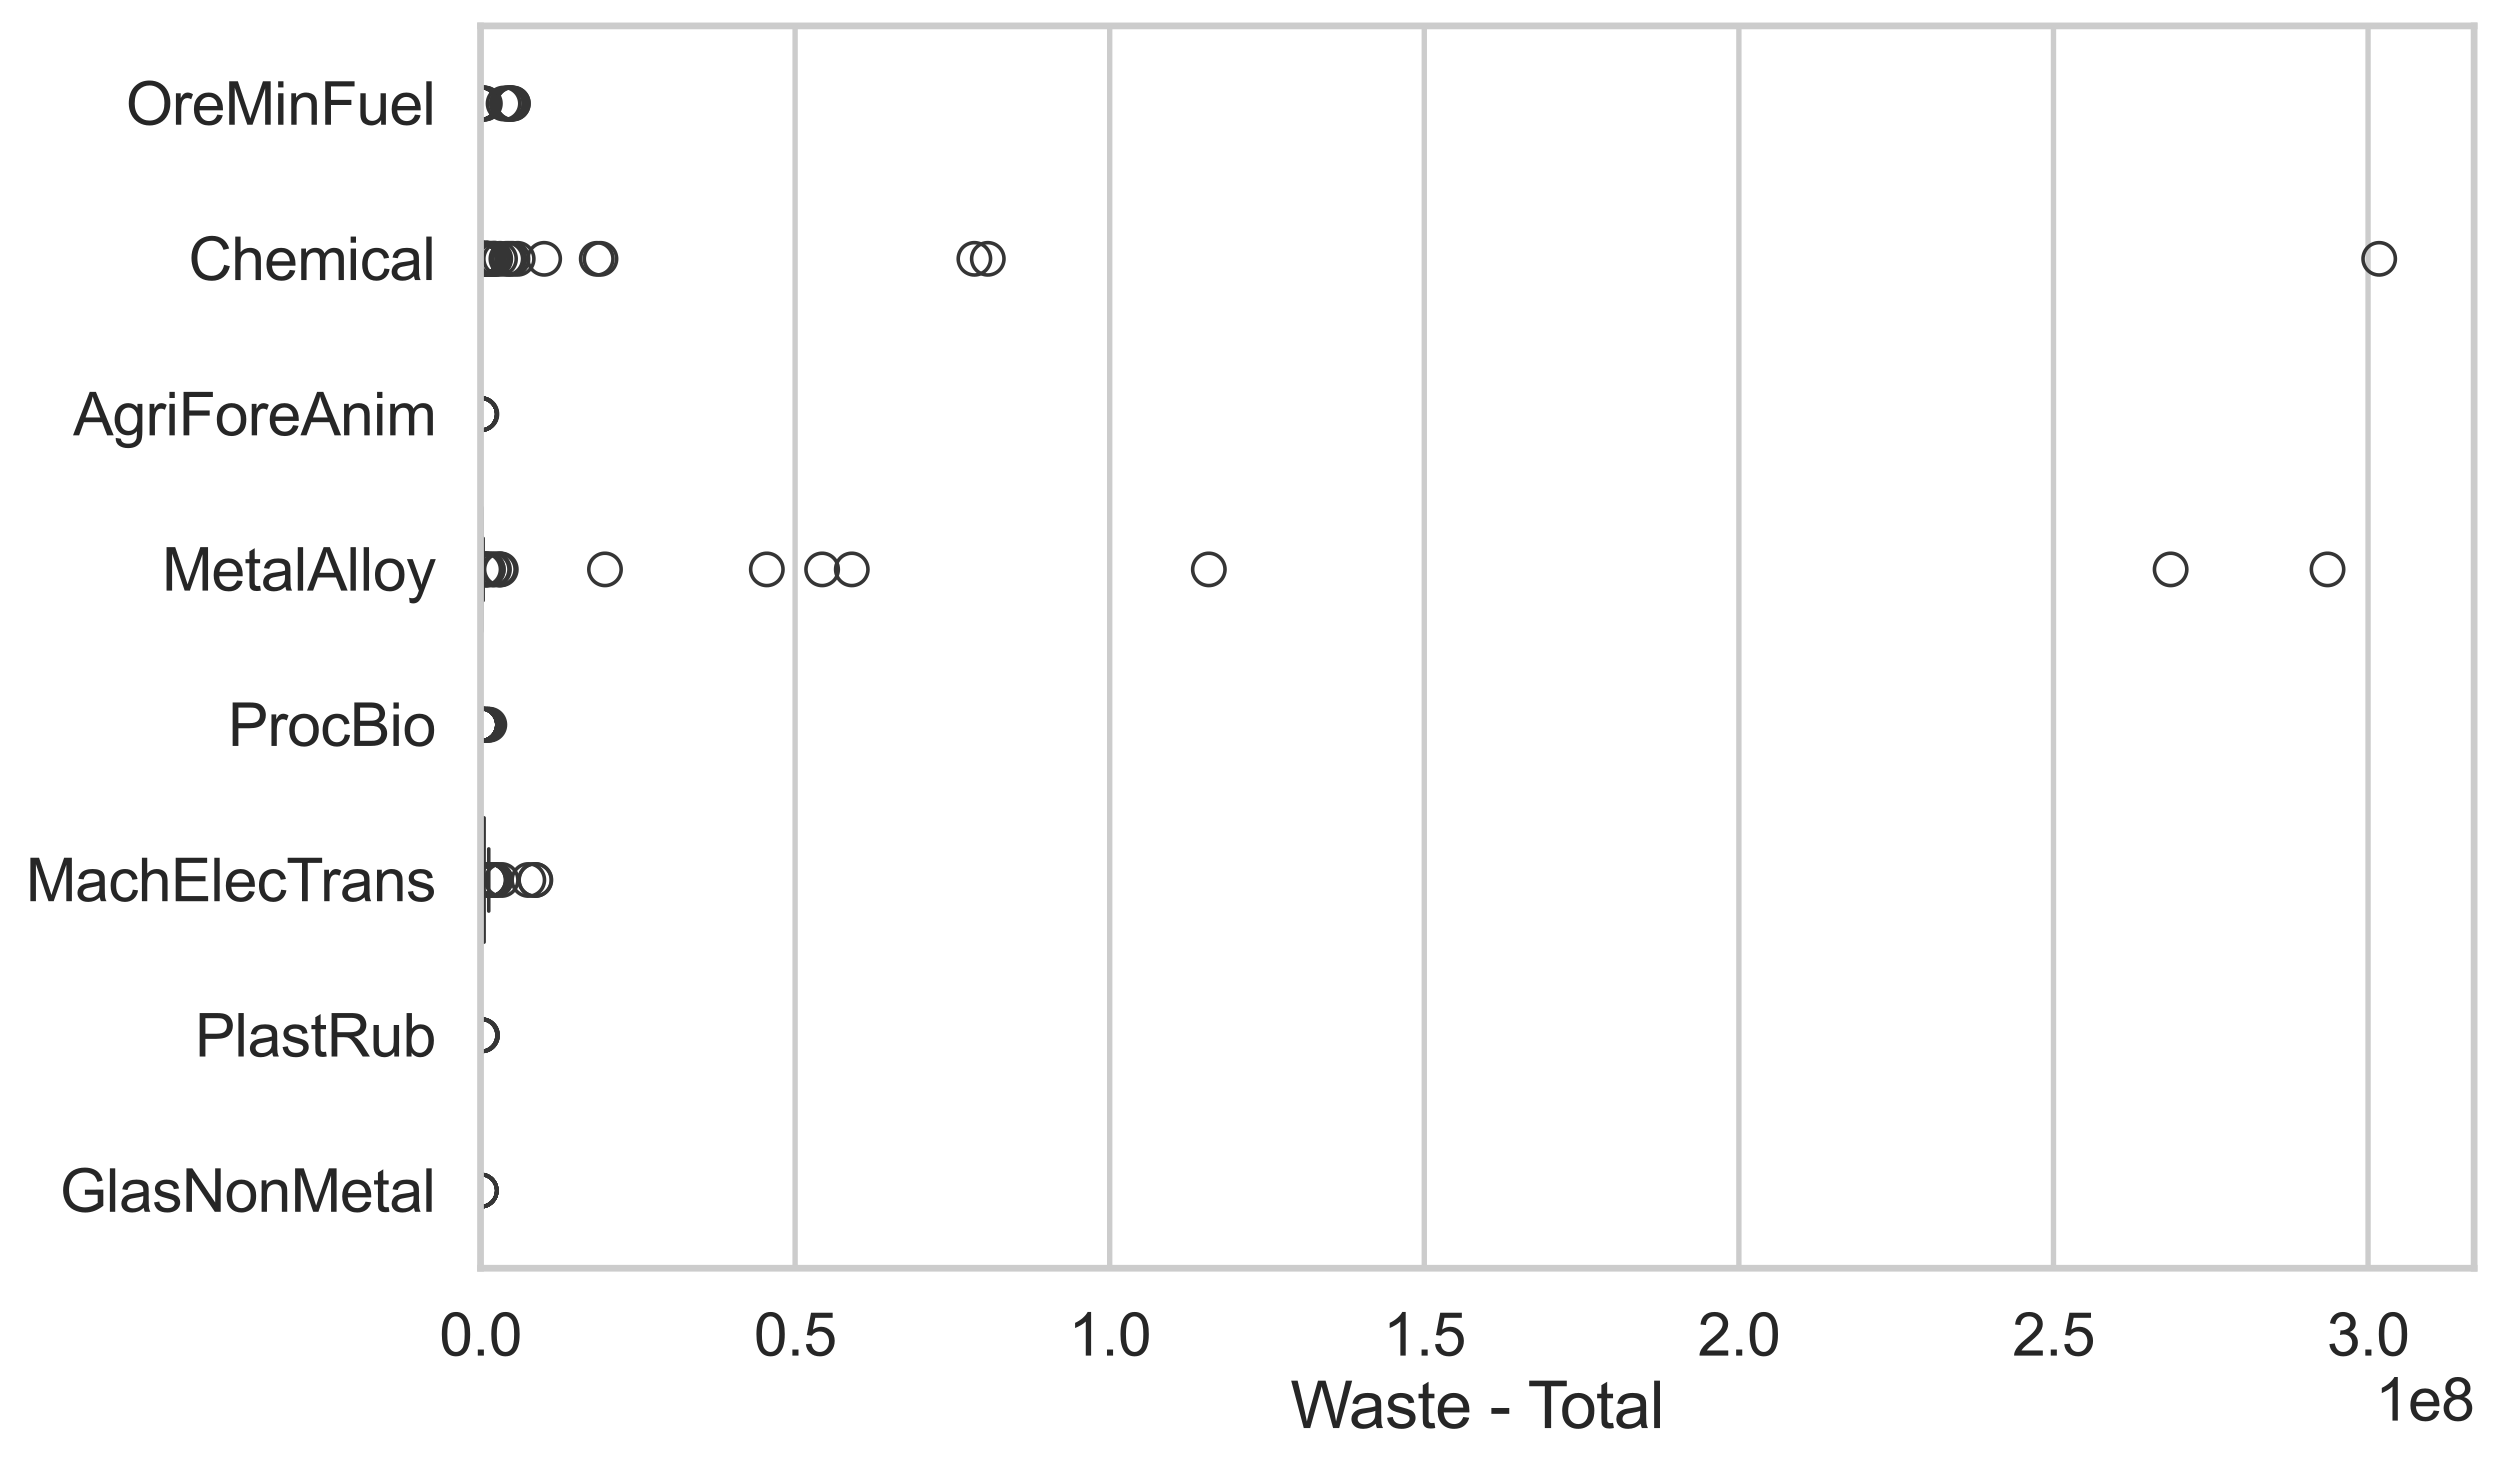<?xml version="1.0" encoding="utf-8" standalone="no"?>
<!DOCTYPE svg PUBLIC "-//W3C//DTD SVG 1.1//EN"
  "http://www.w3.org/Graphics/SVG/1.1/DTD/svg11.dtd">
<svg xmlns:xlink="http://www.w3.org/1999/xlink" width="695.577pt" height="408.111pt" viewBox="0 0 695.577 408.111" xmlns="http://www.w3.org/2000/svg" version="1.1">
 <defs>
  <style type="text/css">*{stroke-linejoin: round; stroke-linecap: butt}</style>
 </defs>
 <g id="figure_1">
  <g id="patch_1">
   <path d="M 0 408.111 
L 695.577 408.111 
L 695.577 0 
L 0 0 
z
" style="fill: #ffffff"/>
  </g>
  <g id="axes_1">
   <g id="patch_2">
    <path d="M 133.697 352.86 
L 688.377 352.86 
L 688.377 7.2 
L 133.697 7.2 
z
" style="fill: #ffffff"/>
   </g>
   <g id="matplotlib.axis_1">
    <g id="xtick_1">
     <g id="line2d_1">
      <path d="M 133.697 352.86 
L 133.697 7.2 
" clip-path="url(#p77949704dd)" style="fill: none; stroke: #cccccc; stroke-width: 1.5; stroke-linecap: round"/>
     </g>
     <g id="text_1">
      <!-- 0.0 -->
      <g style="fill: #262626" transform="translate(122.229 377.17) scale(0.165 -0.165)">
       <defs>
        <path id="ArialMT-30" d="M 266 2259 
Q 266 3072 433 3567 
Q 600 4063 929 4331 
Q 1259 4600 1759 4600 
Q 2128 4600 2406 4451 
Q 2684 4303 2865 4023 
Q 3047 3744 3150 3342 
Q 3253 2941 3253 2259 
Q 3253 1453 3087 958 
Q 2922 463 2592 192 
Q 2263 -78 1759 -78 
Q 1097 -78 719 397 
Q 266 969 266 2259 
z
M 844 2259 
Q 844 1131 1108 757 
Q 1372 384 1759 384 
Q 2147 384 2411 759 
Q 2675 1134 2675 2259 
Q 2675 3391 2411 3762 
Q 2147 4134 1753 4134 
Q 1366 4134 1134 3806 
Q 844 3388 844 2259 
z
" transform="scale(0.016)"/>
        <path id="ArialMT-2e" d="M 581 0 
L 581 641 
L 1222 641 
L 1222 0 
L 581 0 
z
" transform="scale(0.016)"/>
       </defs>
       <use xlink:href="#ArialMT-30"/>
       <use xlink:href="#ArialMT-2e" transform="translate(55.615 0)"/>
       <use xlink:href="#ArialMT-30" transform="translate(83.398 0)"/>
      </g>
     </g>
    </g>
    <g id="xtick_2">
     <g id="line2d_2">
      <path d="M 221.225 352.86 
L 221.225 7.2 
" clip-path="url(#p77949704dd)" style="fill: none; stroke: #cccccc; stroke-width: 1.5; stroke-linecap: round"/>
     </g>
     <g id="text_2">
      <!-- 0.5 -->
      <g style="fill: #262626" transform="translate(209.758 377.17) scale(0.165 -0.165)">
       <defs>
        <path id="ArialMT-35" d="M 266 1200 
L 856 1250 
Q 922 819 1161 601 
Q 1400 384 1738 384 
Q 2144 384 2425 690 
Q 2706 997 2706 1503 
Q 2706 1984 2436 2262 
Q 2166 2541 1728 2541 
Q 1456 2541 1237 2417 
Q 1019 2294 894 2097 
L 366 2166 
L 809 4519 
L 3088 4519 
L 3088 3981 
L 1259 3981 
L 1013 2750 
Q 1425 3038 1878 3038 
Q 2478 3038 2890 2622 
Q 3303 2206 3303 1553 
Q 3303 931 2941 478 
Q 2500 -78 1738 -78 
Q 1113 -78 717 272 
Q 322 622 266 1200 
z
" transform="scale(0.016)"/>
       </defs>
       <use xlink:href="#ArialMT-30"/>
       <use xlink:href="#ArialMT-2e" transform="translate(55.615 0)"/>
       <use xlink:href="#ArialMT-35" transform="translate(83.398 0)"/>
      </g>
     </g>
    </g>
    <g id="xtick_3">
     <g id="line2d_3">
      <path d="M 308.754 352.86 
L 308.754 7.2 
" clip-path="url(#p77949704dd)" style="fill: none; stroke: #cccccc; stroke-width: 1.5; stroke-linecap: round"/>
     </g>
     <g id="text_3">
      <!-- 1.0 -->
      <g style="fill: #262626" transform="translate(297.286 377.17) scale(0.165 -0.165)">
       <defs>
        <path id="ArialMT-31" d="M 2384 0 
L 1822 0 
L 1822 3584 
Q 1619 3391 1289 3197 
Q 959 3003 697 2906 
L 697 3450 
Q 1169 3672 1522 3987 
Q 1875 4303 2022 4600 
L 2384 4600 
L 2384 0 
z
" transform="scale(0.016)"/>
       </defs>
       <use xlink:href="#ArialMT-31"/>
       <use xlink:href="#ArialMT-2e" transform="translate(55.615 0)"/>
       <use xlink:href="#ArialMT-30" transform="translate(83.398 0)"/>
      </g>
     </g>
    </g>
    <g id="xtick_4">
     <g id="line2d_4">
      <path d="M 396.282 352.86 
L 396.282 7.2 
" clip-path="url(#p77949704dd)" style="fill: none; stroke: #cccccc; stroke-width: 1.5; stroke-linecap: round"/>
     </g>
     <g id="text_4">
      <!-- 1.5 -->
      <g style="fill: #262626" transform="translate(384.815 377.17) scale(0.165 -0.165)">
       <use xlink:href="#ArialMT-31"/>
       <use xlink:href="#ArialMT-2e" transform="translate(55.615 0)"/>
       <use xlink:href="#ArialMT-35" transform="translate(83.398 0)"/>
      </g>
     </g>
    </g>
    <g id="xtick_5">
     <g id="line2d_5">
      <path d="M 483.811 352.86 
L 483.811 7.2 
" clip-path="url(#p77949704dd)" style="fill: none; stroke: #cccccc; stroke-width: 1.5; stroke-linecap: round"/>
     </g>
     <g id="text_5">
      <!-- 2.0 -->
      <g style="fill: #262626" transform="translate(472.343 377.17) scale(0.165 -0.165)">
       <defs>
        <path id="ArialMT-32" d="M 3222 541 
L 3222 0 
L 194 0 
Q 188 203 259 391 
Q 375 700 629 1000 
Q 884 1300 1366 1694 
Q 2113 2306 2375 2664 
Q 2638 3022 2638 3341 
Q 2638 3675 2398 3904 
Q 2159 4134 1775 4134 
Q 1369 4134 1125 3890 
Q 881 3647 878 3216 
L 300 3275 
Q 359 3922 746 4261 
Q 1134 4600 1788 4600 
Q 2447 4600 2831 4234 
Q 3216 3869 3216 3328 
Q 3216 3053 3103 2787 
Q 2991 2522 2730 2228 
Q 2469 1934 1863 1422 
Q 1356 997 1212 845 
Q 1069 694 975 541 
L 3222 541 
z
" transform="scale(0.016)"/>
       </defs>
       <use xlink:href="#ArialMT-32"/>
       <use xlink:href="#ArialMT-2e" transform="translate(55.615 0)"/>
       <use xlink:href="#ArialMT-30" transform="translate(83.398 0)"/>
      </g>
     </g>
    </g>
    <g id="xtick_6">
     <g id="line2d_6">
      <path d="M 571.339 352.86 
L 571.339 7.2 
" clip-path="url(#p77949704dd)" style="fill: none; stroke: #cccccc; stroke-width: 1.5; stroke-linecap: round"/>
     </g>
     <g id="text_6">
      <!-- 2.5 -->
      <g style="fill: #262626" transform="translate(559.871 377.17) scale(0.165 -0.165)">
       <use xlink:href="#ArialMT-32"/>
       <use xlink:href="#ArialMT-2e" transform="translate(55.615 0)"/>
       <use xlink:href="#ArialMT-35" transform="translate(83.398 0)"/>
      </g>
     </g>
    </g>
    <g id="xtick_7">
     <g id="line2d_7">
      <path d="M 658.867 352.86 
L 658.867 7.2 
" clip-path="url(#p77949704dd)" style="fill: none; stroke: #cccccc; stroke-width: 1.5; stroke-linecap: round"/>
     </g>
     <g id="text_7">
      <!-- 3.0 -->
      <g style="fill: #262626" transform="translate(647.4 377.17) scale(0.165 -0.165)">
       <defs>
        <path id="ArialMT-33" d="M 269 1209 
L 831 1284 
Q 928 806 1161 595 
Q 1394 384 1728 384 
Q 2125 384 2398 659 
Q 2672 934 2672 1341 
Q 2672 1728 2419 1979 
Q 2166 2231 1775 2231 
Q 1616 2231 1378 2169 
L 1441 2663 
Q 1497 2656 1531 2656 
Q 1891 2656 2178 2843 
Q 2466 3031 2466 3422 
Q 2466 3731 2256 3934 
Q 2047 4138 1716 4138 
Q 1388 4138 1169 3931 
Q 950 3725 888 3313 
L 325 3413 
Q 428 3978 793 4289 
Q 1159 4600 1703 4600 
Q 2078 4600 2393 4439 
Q 2709 4278 2876 4000 
Q 3044 3722 3044 3409 
Q 3044 3113 2884 2869 
Q 2725 2625 2413 2481 
Q 2819 2388 3044 2092 
Q 3269 1797 3269 1353 
Q 3269 753 2831 336 
Q 2394 -81 1725 -81 
Q 1122 -81 723 278 
Q 325 638 269 1209 
z
" transform="scale(0.016)"/>
       </defs>
       <use xlink:href="#ArialMT-33"/>
       <use xlink:href="#ArialMT-2e" transform="translate(55.615 0)"/>
       <use xlink:href="#ArialMT-30" transform="translate(83.398 0)"/>
      </g>
     </g>
    </g>
    <g id="text_8">
     <!-- Waste - Total -->
     <g style="fill: #262626" transform="translate(359.024 397.334) scale(0.18 -0.18)">
      <defs>
       <path id="ArialMT-57" d="M 1294 0 
L 78 4581 
L 700 4581 
L 1397 1578 
Q 1509 1106 1591 641 
Q 1766 1375 1797 1488 
L 2669 4581 
L 3400 4581 
L 4056 2263 
Q 4303 1400 4413 641 
Q 4500 1075 4641 1638 
L 5359 4581 
L 5969 4581 
L 4713 0 
L 4128 0 
L 3163 3491 
Q 3041 3928 3019 4028 
Q 2947 3713 2884 3491 
L 1913 0 
L 1294 0 
z
" transform="scale(0.016)"/>
       <path id="ArialMT-61" d="M 2588 409 
Q 2275 144 1986 34 
Q 1697 -75 1366 -75 
Q 819 -75 525 192 
Q 231 459 231 875 
Q 231 1119 342 1320 
Q 453 1522 633 1644 
Q 813 1766 1038 1828 
Q 1203 1872 1538 1913 
Q 2219 1994 2541 2106 
Q 2544 2222 2544 2253 
Q 2544 2597 2384 2738 
Q 2169 2928 1744 2928 
Q 1347 2928 1158 2789 
Q 969 2650 878 2297 
L 328 2372 
Q 403 2725 575 2942 
Q 747 3159 1072 3276 
Q 1397 3394 1825 3394 
Q 2250 3394 2515 3294 
Q 2781 3194 2906 3042 
Q 3031 2891 3081 2659 
Q 3109 2516 3109 2141 
L 3109 1391 
Q 3109 606 3145 398 
Q 3181 191 3288 0 
L 2700 0 
Q 2613 175 2588 409 
z
M 2541 1666 
Q 2234 1541 1622 1453 
Q 1275 1403 1131 1340 
Q 988 1278 909 1158 
Q 831 1038 831 891 
Q 831 666 1001 516 
Q 1172 366 1500 366 
Q 1825 366 2078 508 
Q 2331 650 2450 897 
Q 2541 1088 2541 1459 
L 2541 1666 
z
" transform="scale(0.016)"/>
       <path id="ArialMT-73" d="M 197 991 
L 753 1078 
Q 800 744 1014 566 
Q 1228 388 1613 388 
Q 2000 388 2187 545 
Q 2375 703 2375 916 
Q 2375 1106 2209 1216 
Q 2094 1291 1634 1406 
Q 1016 1563 777 1677 
Q 538 1791 414 1992 
Q 291 2194 291 2438 
Q 291 2659 392 2848 
Q 494 3038 669 3163 
Q 800 3259 1026 3326 
Q 1253 3394 1513 3394 
Q 1903 3394 2198 3281 
Q 2494 3169 2634 2976 
Q 2775 2784 2828 2463 
L 2278 2388 
Q 2241 2644 2061 2787 
Q 1881 2931 1553 2931 
Q 1166 2931 1000 2803 
Q 834 2675 834 2503 
Q 834 2394 903 2306 
Q 972 2216 1119 2156 
Q 1203 2125 1616 2013 
Q 2213 1853 2448 1751 
Q 2684 1650 2818 1456 
Q 2953 1263 2953 975 
Q 2953 694 2789 445 
Q 2625 197 2315 61 
Q 2006 -75 1616 -75 
Q 969 -75 630 194 
Q 291 463 197 991 
z
" transform="scale(0.016)"/>
       <path id="ArialMT-74" d="M 1650 503 
L 1731 6 
Q 1494 -44 1306 -44 
Q 1000 -44 831 53 
Q 663 150 594 308 
Q 525 466 525 972 
L 525 2881 
L 113 2881 
L 113 3319 
L 525 3319 
L 525 4141 
L 1084 4478 
L 1084 3319 
L 1650 3319 
L 1650 2881 
L 1084 2881 
L 1084 941 
Q 1084 700 1114 631 
Q 1144 563 1211 522 
Q 1278 481 1403 481 
Q 1497 481 1650 503 
z
" transform="scale(0.016)"/>
       <path id="ArialMT-65" d="M 2694 1069 
L 3275 997 
Q 3138 488 2766 206 
Q 2394 -75 1816 -75 
Q 1088 -75 661 373 
Q 234 822 234 1631 
Q 234 2469 665 2931 
Q 1097 3394 1784 3394 
Q 2450 3394 2872 2941 
Q 3294 2488 3294 1666 
Q 3294 1616 3291 1516 
L 816 1516 
Q 847 969 1125 678 
Q 1403 388 1819 388 
Q 2128 388 2347 550 
Q 2566 713 2694 1069 
z
M 847 1978 
L 2700 1978 
Q 2663 2397 2488 2606 
Q 2219 2931 1791 2931 
Q 1403 2931 1139 2672 
Q 875 2413 847 1978 
z
" transform="scale(0.016)"/>
       <path id="ArialMT-20" transform="scale(0.016)"/>
       <path id="ArialMT-2d" d="M 203 1375 
L 203 1941 
L 1931 1941 
L 1931 1375 
L 203 1375 
z
" transform="scale(0.016)"/>
       <path id="ArialMT-54" d="M 1659 0 
L 1659 4041 
L 150 4041 
L 150 4581 
L 3781 4581 
L 3781 4041 
L 2266 4041 
L 2266 0 
L 1659 0 
z
" transform="scale(0.016)"/>
       <path id="ArialMT-6f" d="M 213 1659 
Q 213 2581 725 3025 
Q 1153 3394 1769 3394 
Q 2453 3394 2887 2945 
Q 3322 2497 3322 1706 
Q 3322 1066 3130 698 
Q 2938 331 2570 128 
Q 2203 -75 1769 -75 
Q 1072 -75 642 372 
Q 213 819 213 1659 
z
M 791 1659 
Q 791 1022 1069 705 
Q 1347 388 1769 388 
Q 2188 388 2466 706 
Q 2744 1025 2744 1678 
Q 2744 2294 2464 2611 
Q 2184 2928 1769 2928 
Q 1347 2928 1069 2612 
Q 791 2297 791 1659 
z
" transform="scale(0.016)"/>
       <path id="ArialMT-6c" d="M 409 0 
L 409 4581 
L 972 4581 
L 972 0 
L 409 0 
z
" transform="scale(0.016)"/>
      </defs>
      <use xlink:href="#ArialMT-57"/>
      <use xlink:href="#ArialMT-61" transform="translate(90.635 0)"/>
      <use xlink:href="#ArialMT-73" transform="translate(146.25 0)"/>
      <use xlink:href="#ArialMT-74" transform="translate(196.25 0)"/>
      <use xlink:href="#ArialMT-65" transform="translate(224.033 0)"/>
      <use xlink:href="#ArialMT-20" transform="translate(279.648 0)"/>
      <use xlink:href="#ArialMT-2d" transform="translate(307.432 0)"/>
      <use xlink:href="#ArialMT-20" transform="translate(340.732 0)"/>
      <use xlink:href="#ArialMT-54" transform="translate(366.766 0)"/>
      <use xlink:href="#ArialMT-6f" transform="translate(416.725 0)"/>
      <use xlink:href="#ArialMT-74" transform="translate(472.34 0)"/>
      <use xlink:href="#ArialMT-61" transform="translate(500.123 0)"/>
      <use xlink:href="#ArialMT-6c" transform="translate(555.738 0)"/>
     </g>
    </g>
    <g id="text_9">
     <!-- 1e8 -->
     <g style="fill: #262626" transform="translate(660.85 395.26) scale(0.165 -0.165)">
      <defs>
       <path id="ArialMT-38" d="M 1131 2484 
Q 781 2613 612 2850 
Q 444 3088 444 3419 
Q 444 3919 803 4259 
Q 1163 4600 1759 4600 
Q 2359 4600 2725 4251 
Q 3091 3903 3091 3403 
Q 3091 3084 2923 2848 
Q 2756 2613 2416 2484 
Q 2838 2347 3058 2040 
Q 3278 1734 3278 1309 
Q 3278 722 2862 322 
Q 2447 -78 1769 -78 
Q 1091 -78 675 323 
Q 259 725 259 1325 
Q 259 1772 486 2073 
Q 713 2375 1131 2484 
z
M 1019 3438 
Q 1019 3113 1228 2906 
Q 1438 2700 1772 2700 
Q 2097 2700 2305 2904 
Q 2513 3109 2513 3406 
Q 2513 3716 2298 3927 
Q 2084 4138 1766 4138 
Q 1444 4138 1231 3931 
Q 1019 3725 1019 3438 
z
M 838 1322 
Q 838 1081 952 856 
Q 1066 631 1291 507 
Q 1516 384 1775 384 
Q 2178 384 2440 643 
Q 2703 903 2703 1303 
Q 2703 1709 2433 1975 
Q 2163 2241 1756 2241 
Q 1359 2241 1098 1978 
Q 838 1716 838 1322 
z
" transform="scale(0.016)"/>
      </defs>
      <use xlink:href="#ArialMT-31"/>
      <use xlink:href="#ArialMT-65" transform="translate(55.615 0)"/>
      <use xlink:href="#ArialMT-38" transform="translate(111.23 0)"/>
     </g>
    </g>
   </g>
   <g id="matplotlib.axis_2">
    <g id="ytick_1">
     <g id="text_10">
      <!-- OreMinFuel -->
      <g style="fill: #262626" transform="translate(35.013 34.709) scale(0.165 -0.165)">
       <defs>
        <path id="ArialMT-4f" d="M 309 2231 
Q 309 3372 921 4017 
Q 1534 4663 2503 4663 
Q 3138 4663 3647 4359 
Q 4156 4056 4423 3514 
Q 4691 2972 4691 2284 
Q 4691 1588 4409 1038 
Q 4128 488 3612 205 
Q 3097 -78 2500 -78 
Q 1853 -78 1343 234 
Q 834 547 571 1087 
Q 309 1628 309 2231 
z
M 934 2222 
Q 934 1394 1379 917 
Q 1825 441 2497 441 
Q 3181 441 3623 922 
Q 4066 1403 4066 2288 
Q 4066 2847 3877 3264 
Q 3688 3681 3323 3911 
Q 2959 4141 2506 4141 
Q 1863 4141 1398 3698 
Q 934 3256 934 2222 
z
" transform="scale(0.016)"/>
        <path id="ArialMT-72" d="M 416 0 
L 416 3319 
L 922 3319 
L 922 2816 
Q 1116 3169 1280 3281 
Q 1444 3394 1641 3394 
Q 1925 3394 2219 3213 
L 2025 2691 
Q 1819 2813 1613 2813 
Q 1428 2813 1281 2702 
Q 1134 2591 1072 2394 
Q 978 2094 978 1738 
L 978 0 
L 416 0 
z
" transform="scale(0.016)"/>
        <path id="ArialMT-4d" d="M 475 0 
L 475 4581 
L 1388 4581 
L 2472 1338 
Q 2622 884 2691 659 
Q 2769 909 2934 1394 
L 4031 4581 
L 4847 4581 
L 4847 0 
L 4263 0 
L 4263 3834 
L 2931 0 
L 2384 0 
L 1059 3900 
L 1059 0 
L 475 0 
z
" transform="scale(0.016)"/>
        <path id="ArialMT-69" d="M 425 3934 
L 425 4581 
L 988 4581 
L 988 3934 
L 425 3934 
z
M 425 0 
L 425 3319 
L 988 3319 
L 988 0 
L 425 0 
z
" transform="scale(0.016)"/>
        <path id="ArialMT-6e" d="M 422 0 
L 422 3319 
L 928 3319 
L 928 2847 
Q 1294 3394 1984 3394 
Q 2284 3394 2536 3286 
Q 2788 3178 2913 3003 
Q 3038 2828 3088 2588 
Q 3119 2431 3119 2041 
L 3119 0 
L 2556 0 
L 2556 2019 
Q 2556 2363 2490 2533 
Q 2425 2703 2258 2804 
Q 2091 2906 1866 2906 
Q 1506 2906 1245 2678 
Q 984 2450 984 1813 
L 984 0 
L 422 0 
z
" transform="scale(0.016)"/>
        <path id="ArialMT-46" d="M 525 0 
L 525 4581 
L 3616 4581 
L 3616 4041 
L 1131 4041 
L 1131 2622 
L 3281 2622 
L 3281 2081 
L 1131 2081 
L 1131 0 
L 525 0 
z
" transform="scale(0.016)"/>
        <path id="ArialMT-75" d="M 2597 0 
L 2597 488 
Q 2209 -75 1544 -75 
Q 1250 -75 995 37 
Q 741 150 617 320 
Q 494 491 444 738 
Q 409 903 409 1263 
L 409 3319 
L 972 3319 
L 972 1478 
Q 972 1038 1006 884 
Q 1059 663 1231 536 
Q 1403 409 1656 409 
Q 1909 409 2131 539 
Q 2353 669 2445 892 
Q 2538 1116 2538 1541 
L 2538 3319 
L 3100 3319 
L 3100 0 
L 2597 0 
z
" transform="scale(0.016)"/>
       </defs>
       <use xlink:href="#ArialMT-4f"/>
       <use xlink:href="#ArialMT-72" transform="translate(77.783 0)"/>
       <use xlink:href="#ArialMT-65" transform="translate(111.084 0)"/>
       <use xlink:href="#ArialMT-4d" transform="translate(166.699 0)"/>
       <use xlink:href="#ArialMT-69" transform="translate(250 0)"/>
       <use xlink:href="#ArialMT-6e" transform="translate(272.217 0)"/>
       <use xlink:href="#ArialMT-46" transform="translate(327.832 0)"/>
       <use xlink:href="#ArialMT-75" transform="translate(388.916 0)"/>
       <use xlink:href="#ArialMT-65" transform="translate(444.531 0)"/>
       <use xlink:href="#ArialMT-6c" transform="translate(500.146 0)"/>
      </g>
     </g>
    </g>
    <g id="ytick_2">
     <g id="text_11">
      <!-- Chemical -->
      <g style="fill: #262626" transform="translate(52.428 77.916) scale(0.165 -0.165)">
       <defs>
        <path id="ArialMT-43" d="M 3763 1606 
L 4369 1453 
Q 4178 706 3683 314 
Q 3188 -78 2472 -78 
Q 1731 -78 1267 223 
Q 803 525 561 1097 
Q 319 1669 319 2325 
Q 319 3041 592 3573 
Q 866 4106 1370 4382 
Q 1875 4659 2481 4659 
Q 3169 4659 3637 4309 
Q 4106 3959 4291 3325 
L 3694 3184 
Q 3534 3684 3231 3912 
Q 2928 4141 2469 4141 
Q 1941 4141 1586 3887 
Q 1231 3634 1087 3207 
Q 944 2781 944 2328 
Q 944 1744 1114 1308 
Q 1284 872 1643 656 
Q 2003 441 2422 441 
Q 2931 441 3284 734 
Q 3638 1028 3763 1606 
z
" transform="scale(0.016)"/>
        <path id="ArialMT-68" d="M 422 0 
L 422 4581 
L 984 4581 
L 984 2938 
Q 1378 3394 1978 3394 
Q 2347 3394 2619 3248 
Q 2891 3103 3008 2847 
Q 3125 2591 3125 2103 
L 3125 0 
L 2563 0 
L 2563 2103 
Q 2563 2525 2380 2717 
Q 2197 2909 1863 2909 
Q 1613 2909 1392 2779 
Q 1172 2650 1078 2428 
Q 984 2206 984 1816 
L 984 0 
L 422 0 
z
" transform="scale(0.016)"/>
        <path id="ArialMT-6d" d="M 422 0 
L 422 3319 
L 925 3319 
L 925 2853 
Q 1081 3097 1340 3245 
Q 1600 3394 1931 3394 
Q 2300 3394 2536 3241 
Q 2772 3088 2869 2813 
Q 3263 3394 3894 3394 
Q 4388 3394 4653 3120 
Q 4919 2847 4919 2278 
L 4919 0 
L 4359 0 
L 4359 2091 
Q 4359 2428 4304 2576 
Q 4250 2725 4106 2815 
Q 3963 2906 3769 2906 
Q 3419 2906 3187 2673 
Q 2956 2441 2956 1928 
L 2956 0 
L 2394 0 
L 2394 2156 
Q 2394 2531 2256 2718 
Q 2119 2906 1806 2906 
Q 1569 2906 1367 2781 
Q 1166 2656 1075 2415 
Q 984 2175 984 1722 
L 984 0 
L 422 0 
z
" transform="scale(0.016)"/>
        <path id="ArialMT-63" d="M 2588 1216 
L 3141 1144 
Q 3050 572 2676 248 
Q 2303 -75 1759 -75 
Q 1078 -75 664 370 
Q 250 816 250 1647 
Q 250 2184 428 2587 
Q 606 2991 970 3192 
Q 1334 3394 1763 3394 
Q 2303 3394 2647 3120 
Q 2991 2847 3088 2344 
L 2541 2259 
Q 2463 2594 2264 2762 
Q 2066 2931 1784 2931 
Q 1359 2931 1093 2626 
Q 828 2322 828 1663 
Q 828 994 1084 691 
Q 1341 388 1753 388 
Q 2084 388 2306 591 
Q 2528 794 2588 1216 
z
" transform="scale(0.016)"/>
       </defs>
       <use xlink:href="#ArialMT-43"/>
       <use xlink:href="#ArialMT-68" transform="translate(72.217 0)"/>
       <use xlink:href="#ArialMT-65" transform="translate(127.832 0)"/>
       <use xlink:href="#ArialMT-6d" transform="translate(183.447 0)"/>
       <use xlink:href="#ArialMT-69" transform="translate(266.748 0)"/>
       <use xlink:href="#ArialMT-63" transform="translate(288.965 0)"/>
       <use xlink:href="#ArialMT-61" transform="translate(338.965 0)"/>
       <use xlink:href="#ArialMT-6c" transform="translate(394.58 0)"/>
      </g>
     </g>
    </g>
    <g id="ytick_3">
     <g id="text_12">
      <!-- AgriForeAnim -->
      <g style="fill: #262626" transform="translate(20.341 121.124) scale(0.165 -0.165)">
       <defs>
        <path id="ArialMT-41" d="M -9 0 
L 1750 4581 
L 2403 4581 
L 4278 0 
L 3588 0 
L 3053 1388 
L 1138 1388 
L 634 0 
L -9 0 
z
M 1313 1881 
L 2866 1881 
L 2388 3150 
Q 2169 3728 2063 4100 
Q 1975 3659 1816 3225 
L 1313 1881 
z
" transform="scale(0.016)"/>
        <path id="ArialMT-67" d="M 319 -275 
L 866 -356 
Q 900 -609 1056 -725 
Q 1266 -881 1628 -881 
Q 2019 -881 2231 -725 
Q 2444 -569 2519 -288 
Q 2563 -116 2559 434 
Q 2191 0 1641 0 
Q 956 0 581 494 
Q 206 988 206 1678 
Q 206 2153 378 2554 
Q 550 2956 876 3175 
Q 1203 3394 1644 3394 
Q 2231 3394 2613 2919 
L 2613 3319 
L 3131 3319 
L 3131 450 
Q 3131 -325 2973 -648 
Q 2816 -972 2473 -1159 
Q 2131 -1347 1631 -1347 
Q 1038 -1347 672 -1080 
Q 306 -813 319 -275 
z
M 784 1719 
Q 784 1066 1043 766 
Q 1303 466 1694 466 
Q 2081 466 2343 764 
Q 2606 1063 2606 1700 
Q 2606 2309 2336 2618 
Q 2066 2928 1684 2928 
Q 1309 2928 1046 2623 
Q 784 2319 784 1719 
z
" transform="scale(0.016)"/>
       </defs>
       <use xlink:href="#ArialMT-41"/>
       <use xlink:href="#ArialMT-67" transform="translate(66.699 0)"/>
       <use xlink:href="#ArialMT-72" transform="translate(122.314 0)"/>
       <use xlink:href="#ArialMT-69" transform="translate(155.615 0)"/>
       <use xlink:href="#ArialMT-46" transform="translate(177.832 0)"/>
       <use xlink:href="#ArialMT-6f" transform="translate(238.916 0)"/>
       <use xlink:href="#ArialMT-72" transform="translate(294.531 0)"/>
       <use xlink:href="#ArialMT-65" transform="translate(327.832 0)"/>
       <use xlink:href="#ArialMT-41" transform="translate(383.447 0)"/>
       <use xlink:href="#ArialMT-6e" transform="translate(450.146 0)"/>
       <use xlink:href="#ArialMT-69" transform="translate(505.762 0)"/>
       <use xlink:href="#ArialMT-6d" transform="translate(527.979 0)"/>
      </g>
     </g>
    </g>
    <g id="ytick_4">
     <g id="text_13">
      <!-- MetalAlloy -->
      <g style="fill: #262626" transform="translate(45.088 164.331) scale(0.165 -0.165)">
       <defs>
        <path id="ArialMT-79" d="M 397 -1278 
L 334 -750 
Q 519 -800 656 -800 
Q 844 -800 956 -737 
Q 1069 -675 1141 -563 
Q 1194 -478 1313 -144 
Q 1328 -97 1363 -6 
L 103 3319 
L 709 3319 
L 1400 1397 
Q 1534 1031 1641 628 
Q 1738 1016 1872 1384 
L 2581 3319 
L 3144 3319 
L 1881 -56 
Q 1678 -603 1566 -809 
Q 1416 -1088 1222 -1217 
Q 1028 -1347 759 -1347 
Q 597 -1347 397 -1278 
z
" transform="scale(0.016)"/>
       </defs>
       <use xlink:href="#ArialMT-4d"/>
       <use xlink:href="#ArialMT-65" transform="translate(83.301 0)"/>
       <use xlink:href="#ArialMT-74" transform="translate(138.916 0)"/>
       <use xlink:href="#ArialMT-61" transform="translate(166.699 0)"/>
       <use xlink:href="#ArialMT-6c" transform="translate(222.314 0)"/>
       <use xlink:href="#ArialMT-41" transform="translate(244.531 0)"/>
       <use xlink:href="#ArialMT-6c" transform="translate(311.23 0)"/>
       <use xlink:href="#ArialMT-6c" transform="translate(333.447 0)"/>
       <use xlink:href="#ArialMT-6f" transform="translate(355.664 0)"/>
       <use xlink:href="#ArialMT-79" transform="translate(411.279 0)"/>
      </g>
     </g>
    </g>
    <g id="ytick_5">
     <g id="text_14">
      <!-- ProcBio -->
      <g style="fill: #262626" transform="translate(63.424 207.539) scale(0.165 -0.165)">
       <defs>
        <path id="ArialMT-50" d="M 494 0 
L 494 4581 
L 2222 4581 
Q 2678 4581 2919 4538 
Q 3256 4481 3484 4323 
Q 3713 4166 3852 3881 
Q 3991 3597 3991 3256 
Q 3991 2672 3619 2267 
Q 3247 1863 2275 1863 
L 1100 1863 
L 1100 0 
L 494 0 
z
M 1100 2403 
L 2284 2403 
Q 2872 2403 3119 2622 
Q 3366 2841 3366 3238 
Q 3366 3525 3220 3729 
Q 3075 3934 2838 4000 
Q 2684 4041 2272 4041 
L 1100 4041 
L 1100 2403 
z
" transform="scale(0.016)"/>
        <path id="ArialMT-42" d="M 469 0 
L 469 4581 
L 2188 4581 
Q 2713 4581 3030 4442 
Q 3347 4303 3526 4014 
Q 3706 3725 3706 3409 
Q 3706 3116 3547 2856 
Q 3388 2597 3066 2438 
Q 3481 2316 3704 2022 
Q 3928 1728 3928 1328 
Q 3928 1006 3792 729 
Q 3656 453 3456 303 
Q 3256 153 2954 76 
Q 2653 0 2216 0 
L 469 0 
z
M 1075 2656 
L 2066 2656 
Q 2469 2656 2644 2709 
Q 2875 2778 2992 2937 
Q 3109 3097 3109 3338 
Q 3109 3566 3000 3739 
Q 2891 3913 2687 3977 
Q 2484 4041 1991 4041 
L 1075 4041 
L 1075 2656 
z
M 1075 541 
L 2216 541 
Q 2509 541 2628 563 
Q 2838 600 2978 687 
Q 3119 775 3209 942 
Q 3300 1109 3300 1328 
Q 3300 1584 3169 1773 
Q 3038 1963 2805 2039 
Q 2572 2116 2134 2116 
L 1075 2116 
L 1075 541 
z
" transform="scale(0.016)"/>
       </defs>
       <use xlink:href="#ArialMT-50"/>
       <use xlink:href="#ArialMT-72" transform="translate(66.699 0)"/>
       <use xlink:href="#ArialMT-6f" transform="translate(100 0)"/>
       <use xlink:href="#ArialMT-63" transform="translate(155.615 0)"/>
       <use xlink:href="#ArialMT-42" transform="translate(205.615 0)"/>
       <use xlink:href="#ArialMT-69" transform="translate(272.314 0)"/>
       <use xlink:href="#ArialMT-6f" transform="translate(294.531 0)"/>
      </g>
     </g>
    </g>
    <g id="ytick_6">
     <g id="text_15">
      <!-- MachElecTrans -->
      <g style="fill: #262626" transform="translate(7.2 250.746) scale(0.165 -0.165)">
       <defs>
        <path id="ArialMT-45" d="M 506 0 
L 506 4581 
L 3819 4581 
L 3819 4041 
L 1113 4041 
L 1113 2638 
L 3647 2638 
L 3647 2100 
L 1113 2100 
L 1113 541 
L 3925 541 
L 3925 0 
L 506 0 
z
" transform="scale(0.016)"/>
       </defs>
       <use xlink:href="#ArialMT-4d"/>
       <use xlink:href="#ArialMT-61" transform="translate(83.301 0)"/>
       <use xlink:href="#ArialMT-63" transform="translate(138.916 0)"/>
       <use xlink:href="#ArialMT-68" transform="translate(188.916 0)"/>
       <use xlink:href="#ArialMT-45" transform="translate(244.531 0)"/>
       <use xlink:href="#ArialMT-6c" transform="translate(311.23 0)"/>
       <use xlink:href="#ArialMT-65" transform="translate(333.447 0)"/>
       <use xlink:href="#ArialMT-63" transform="translate(389.062 0)"/>
       <use xlink:href="#ArialMT-54" transform="translate(439.062 0)"/>
       <use xlink:href="#ArialMT-72" transform="translate(496.396 0)"/>
       <use xlink:href="#ArialMT-61" transform="translate(529.697 0)"/>
       <use xlink:href="#ArialMT-6e" transform="translate(585.312 0)"/>
       <use xlink:href="#ArialMT-73" transform="translate(640.928 0)"/>
      </g>
     </g>
    </g>
    <g id="ytick_7">
     <g id="text_16">
      <!-- PlastRub -->
      <g style="fill: #262626" transform="translate(54.248 293.954) scale(0.165 -0.165)">
       <defs>
        <path id="ArialMT-52" d="M 503 0 
L 503 4581 
L 2534 4581 
Q 3147 4581 3465 4457 
Q 3784 4334 3975 4021 
Q 4166 3709 4166 3331 
Q 4166 2844 3850 2509 
Q 3534 2175 2875 2084 
Q 3116 1969 3241 1856 
Q 3506 1613 3744 1247 
L 4541 0 
L 3778 0 
L 3172 953 
Q 2906 1366 2734 1584 
Q 2563 1803 2427 1890 
Q 2291 1978 2150 2013 
Q 2047 2034 1813 2034 
L 1109 2034 
L 1109 0 
L 503 0 
z
M 1109 2559 
L 2413 2559 
Q 2828 2559 3062 2645 
Q 3297 2731 3419 2920 
Q 3541 3109 3541 3331 
Q 3541 3656 3305 3865 
Q 3069 4075 2559 4075 
L 1109 4075 
L 1109 2559 
z
" transform="scale(0.016)"/>
        <path id="ArialMT-62" d="M 941 0 
L 419 0 
L 419 4581 
L 981 4581 
L 981 2947 
Q 1338 3394 1891 3394 
Q 2197 3394 2470 3270 
Q 2744 3147 2920 2923 
Q 3097 2700 3197 2384 
Q 3297 2069 3297 1709 
Q 3297 856 2875 390 
Q 2453 -75 1863 -75 
Q 1275 -75 941 416 
L 941 0 
z
M 934 1684 
Q 934 1088 1097 822 
Q 1363 388 1816 388 
Q 2184 388 2453 708 
Q 2722 1028 2722 1663 
Q 2722 2313 2464 2622 
Q 2206 2931 1841 2931 
Q 1472 2931 1203 2611 
Q 934 2291 934 1684 
z
" transform="scale(0.016)"/>
       </defs>
       <use xlink:href="#ArialMT-50"/>
       <use xlink:href="#ArialMT-6c" transform="translate(66.699 0)"/>
       <use xlink:href="#ArialMT-61" transform="translate(88.916 0)"/>
       <use xlink:href="#ArialMT-73" transform="translate(144.531 0)"/>
       <use xlink:href="#ArialMT-74" transform="translate(194.531 0)"/>
       <use xlink:href="#ArialMT-52" transform="translate(222.314 0)"/>
       <use xlink:href="#ArialMT-75" transform="translate(294.531 0)"/>
       <use xlink:href="#ArialMT-62" transform="translate(350.146 0)"/>
      </g>
     </g>
    </g>
    <g id="ytick_8">
     <g id="text_17">
      <!-- GlasNonMetal -->
      <g style="fill: #262626" transform="translate(16.659 337.161) scale(0.165 -0.165)">
       <defs>
        <path id="ArialMT-47" d="M 2638 1797 
L 2638 2334 
L 4578 2338 
L 4578 638 
Q 4131 281 3656 101 
Q 3181 -78 2681 -78 
Q 2006 -78 1454 211 
Q 903 500 622 1047 
Q 341 1594 341 2269 
Q 341 2938 620 3517 
Q 900 4097 1425 4378 
Q 1950 4659 2634 4659 
Q 3131 4659 3532 4498 
Q 3934 4338 4162 4050 
Q 4391 3763 4509 3300 
L 3963 3150 
Q 3859 3500 3706 3700 
Q 3553 3900 3268 4020 
Q 2984 4141 2638 4141 
Q 2222 4141 1919 4014 
Q 1616 3888 1430 3681 
Q 1244 3475 1141 3228 
Q 966 2803 966 2306 
Q 966 1694 1177 1281 
Q 1388 869 1791 669 
Q 2194 469 2647 469 
Q 3041 469 3416 620 
Q 3791 772 3984 944 
L 3984 1797 
L 2638 1797 
z
" transform="scale(0.016)"/>
        <path id="ArialMT-4e" d="M 488 0 
L 488 4581 
L 1109 4581 
L 3516 984 
L 3516 4581 
L 4097 4581 
L 4097 0 
L 3475 0 
L 1069 3600 
L 1069 0 
L 488 0 
z
" transform="scale(0.016)"/>
       </defs>
       <use xlink:href="#ArialMT-47"/>
       <use xlink:href="#ArialMT-6c" transform="translate(77.783 0)"/>
       <use xlink:href="#ArialMT-61" transform="translate(100 0)"/>
       <use xlink:href="#ArialMT-73" transform="translate(155.615 0)"/>
       <use xlink:href="#ArialMT-4e" transform="translate(205.615 0)"/>
       <use xlink:href="#ArialMT-6f" transform="translate(277.832 0)"/>
       <use xlink:href="#ArialMT-6e" transform="translate(333.447 0)"/>
       <use xlink:href="#ArialMT-4d" transform="translate(389.062 0)"/>
       <use xlink:href="#ArialMT-65" transform="translate(472.363 0)"/>
       <use xlink:href="#ArialMT-74" transform="translate(527.979 0)"/>
       <use xlink:href="#ArialMT-61" transform="translate(555.762 0)"/>
       <use xlink:href="#ArialMT-6c" transform="translate(611.377 0)"/>
      </g>
     </g>
    </g>
   </g>
   <g id="patch_3">
    <path d="M 133.697 11.521 
L 133.697 46.087 
L 133.7 46.087 
L 133.7 11.521 
L 133.697 11.521 
z
" clip-path="url(#p77949704dd)" style="fill: #ca74db; stroke: #353535; stroke-linejoin: miter"/>
   </g>
   <g id="line2d_8">
    <path d="M 133.697 28.804 
L 133.697 28.804 
" clip-path="url(#p77949704dd)" style="fill: none; stroke: #353535"/>
   </g>
   <g id="line2d_9">
    <path d="M 133.7 28.804 
L 133.704 28.804 
" clip-path="url(#p77949704dd)" style="fill: none; stroke: #353535"/>
   </g>
   <g id="line2d_10">
    <path d="M 133.697 20.162 
L 133.697 37.445 
" clip-path="url(#p77949704dd)" style="fill: none; stroke: #353535; stroke-linecap: round"/>
   </g>
   <g id="line2d_11">
    <path d="M 133.704 20.162 
L 133.704 37.445 
" clip-path="url(#p77949704dd)" style="fill: none; stroke: #353535; stroke-linecap: round"/>
   </g>
   <g id="line2d_12">
    <defs>
     <path id="m960f0958dc" d="M 0 4.5 
C 1.193 4.5 2.338 4.026 3.182 3.182 
C 4.026 2.338 4.5 1.193 4.5 0 
C 4.5 -1.193 4.026 -2.338 3.182 -3.182 
C 2.338 -4.026 1.193 -4.5 0 -4.5 
C -1.193 -4.5 -2.338 -4.026 -3.182 -3.182 
C -4.026 -2.338 -4.5 -1.193 -4.5 0 
C -4.5 1.193 -4.026 2.338 -3.182 3.182 
C -2.338 4.026 -1.193 4.5 0 4.5 
z
" style="stroke: #353535"/>
    </defs>
    <g clip-path="url(#p77949704dd)">
     <use xlink:href="#m960f0958dc" x="133.713" y="28.804" style="fill-opacity: 0; stroke: #353535"/>
     <use xlink:href="#m960f0958dc" x="141.145" y="28.804" style="fill-opacity: 0; stroke: #353535"/>
     <use xlink:href="#m960f0958dc" x="141.617" y="28.804" style="fill-opacity: 0; stroke: #353535"/>
     <use xlink:href="#m960f0958dc" x="142.035" y="28.804" style="fill-opacity: 0; stroke: #353535"/>
     <use xlink:href="#m960f0958dc" x="133.718" y="28.804" style="fill-opacity: 0; stroke: #353535"/>
     <use xlink:href="#m960f0958dc" x="133.719" y="28.804" style="fill-opacity: 0; stroke: #353535"/>
     <use xlink:href="#m960f0958dc" x="133.722" y="28.804" style="fill-opacity: 0; stroke: #353535"/>
     <use xlink:href="#m960f0958dc" x="140.118" y="28.804" style="fill-opacity: 0; stroke: #353535"/>
     <use xlink:href="#m960f0958dc" x="142.037" y="28.804" style="fill-opacity: 0; stroke: #353535"/>
     <use xlink:href="#m960f0958dc" x="133.741" y="28.804" style="fill-opacity: 0; stroke: #353535"/>
     <use xlink:href="#m960f0958dc" x="134.896" y="28.804" style="fill-opacity: 0; stroke: #353535"/>
     <use xlink:href="#m960f0958dc" x="134.594" y="28.804" style="fill-opacity: 0; stroke: #353535"/>
     <use xlink:href="#m960f0958dc" x="141.84" y="28.804" style="fill-opacity: 0; stroke: #353535"/>
     <use xlink:href="#m960f0958dc" x="133.718" y="28.804" style="fill-opacity: 0; stroke: #353535"/>
     <use xlink:href="#m960f0958dc" x="133.756" y="28.804" style="fill-opacity: 0; stroke: #353535"/>
     <use xlink:href="#m960f0958dc" x="142.682" y="28.804" style="fill-opacity: 0; stroke: #353535"/>
     <use xlink:href="#m960f0958dc" x="133.712" y="28.804" style="fill-opacity: 0; stroke: #353535"/>
     <use xlink:href="#m960f0958dc" x="142.684" y="28.804" style="fill-opacity: 0; stroke: #353535"/>
     <use xlink:href="#m960f0958dc" x="134.665" y="28.804" style="fill-opacity: 0; stroke: #353535"/>
     <use xlink:href="#m960f0958dc" x="133.706" y="28.804" style="fill-opacity: 0; stroke: #353535"/>
     <use xlink:href="#m960f0958dc" x="133.923" y="28.804" style="fill-opacity: 0; stroke: #353535"/>
     <use xlink:href="#m960f0958dc" x="142.12" y="28.804" style="fill-opacity: 0; stroke: #353535"/>
     <use xlink:href="#m960f0958dc" x="133.739" y="28.804" style="fill-opacity: 0; stroke: #353535"/>
     <use xlink:href="#m960f0958dc" x="134.506" y="28.804" style="fill-opacity: 0; stroke: #353535"/>
     <use xlink:href="#m960f0958dc" x="141.115" y="28.804" style="fill-opacity: 0; stroke: #353535"/>
     <use xlink:href="#m960f0958dc" x="134.357" y="28.804" style="fill-opacity: 0; stroke: #353535"/>
     <use xlink:href="#m960f0958dc" x="142.3" y="28.804" style="fill-opacity: 0; stroke: #353535"/>
     <use xlink:href="#m960f0958dc" x="141.142" y="28.804" style="fill-opacity: 0; stroke: #353535"/>
     <use xlink:href="#m960f0958dc" x="133.784" y="28.804" style="fill-opacity: 0; stroke: #353535"/>
     <use xlink:href="#m960f0958dc" x="133.727" y="28.804" style="fill-opacity: 0; stroke: #353535"/>
    </g>
   </g>
   <g id="patch_4">
    <path d="M 133.701 54.728 
L 133.701 89.294 
L 133.734 89.294 
L 133.734 54.728 
L 133.701 54.728 
z
" clip-path="url(#p77949704dd)" style="fill: #5ca236; stroke: #353535; stroke-linejoin: miter"/>
   </g>
   <g id="line2d_13">
    <path d="M 133.701 72.011 
L 133.697 72.011 
" clip-path="url(#p77949704dd)" style="fill: none; stroke: #353535"/>
   </g>
   <g id="line2d_14">
    <path d="M 133.734 72.011 
L 133.783 72.011 
" clip-path="url(#p77949704dd)" style="fill: none; stroke: #353535"/>
   </g>
   <g id="line2d_15">
    <path d="M 133.697 63.37 
L 133.697 80.653 
" clip-path="url(#p77949704dd)" style="fill: none; stroke: #353535; stroke-linecap: round"/>
   </g>
   <g id="line2d_16">
    <path d="M 133.783 63.37 
L 133.783 80.653 
" clip-path="url(#p77949704dd)" style="fill: none; stroke: #353535; stroke-linecap: round"/>
   </g>
   <g id="line2d_17">
    <g clip-path="url(#p77949704dd)">
     <use xlink:href="#m960f0958dc" x="134.018" y="72.011" style="fill-opacity: 0; stroke: #353535"/>
     <use xlink:href="#m960f0958dc" x="274.839" y="72.011" style="fill-opacity: 0; stroke: #353535"/>
     <use xlink:href="#m960f0958dc" x="134.554" y="72.011" style="fill-opacity: 0; stroke: #353535"/>
     <use xlink:href="#m960f0958dc" x="134.101" y="72.011" style="fill-opacity: 0; stroke: #353535"/>
     <use xlink:href="#m960f0958dc" x="140.902" y="72.011" style="fill-opacity: 0; stroke: #353535"/>
     <use xlink:href="#m960f0958dc" x="133.868" y="72.011" style="fill-opacity: 0; stroke: #353535"/>
     <use xlink:href="#m960f0958dc" x="166.039" y="72.011" style="fill-opacity: 0; stroke: #353535"/>
     <use xlink:href="#m960f0958dc" x="133.825" y="72.011" style="fill-opacity: 0; stroke: #353535"/>
     <use xlink:href="#m960f0958dc" x="133.785" y="72.011" style="fill-opacity: 0; stroke: #353535"/>
     <use xlink:href="#m960f0958dc" x="133.915" y="72.011" style="fill-opacity: 0; stroke: #353535"/>
     <use xlink:href="#m960f0958dc" x="133.814" y="72.011" style="fill-opacity: 0; stroke: #353535"/>
     <use xlink:href="#m960f0958dc" x="133.804" y="72.011" style="fill-opacity: 0; stroke: #353535"/>
     <use xlink:href="#m960f0958dc" x="134.012" y="72.011" style="fill-opacity: 0; stroke: #353535"/>
     <use xlink:href="#m960f0958dc" x="142.58" y="72.011" style="fill-opacity: 0; stroke: #353535"/>
     <use xlink:href="#m960f0958dc" x="134.184" y="72.011" style="fill-opacity: 0; stroke: #353535"/>
     <use xlink:href="#m960f0958dc" x="133.822" y="72.011" style="fill-opacity: 0; stroke: #353535"/>
     <use xlink:href="#m960f0958dc" x="135.509" y="72.011" style="fill-opacity: 0; stroke: #353535"/>
     <use xlink:href="#m960f0958dc" x="137.637" y="72.011" style="fill-opacity: 0; stroke: #353535"/>
     <use xlink:href="#m960f0958dc" x="133.82" y="72.011" style="fill-opacity: 0; stroke: #353535"/>
     <use xlink:href="#m960f0958dc" x="134.392" y="72.011" style="fill-opacity: 0; stroke: #353535"/>
     <use xlink:href="#m960f0958dc" x="133.909" y="72.011" style="fill-opacity: 0; stroke: #353535"/>
     <use xlink:href="#m960f0958dc" x="133.816" y="72.011" style="fill-opacity: 0; stroke: #353535"/>
     <use xlink:href="#m960f0958dc" x="135.503" y="72.011" style="fill-opacity: 0; stroke: #353535"/>
     <use xlink:href="#m960f0958dc" x="133.815" y="72.011" style="fill-opacity: 0; stroke: #353535"/>
     <use xlink:href="#m960f0958dc" x="134.609" y="72.011" style="fill-opacity: 0; stroke: #353535"/>
     <use xlink:href="#m960f0958dc" x="136.805" y="72.011" style="fill-opacity: 0; stroke: #353535"/>
     <use xlink:href="#m960f0958dc" x="133.786" y="72.011" style="fill-opacity: 0; stroke: #353535"/>
     <use xlink:href="#m960f0958dc" x="133.826" y="72.011" style="fill-opacity: 0; stroke: #353535"/>
     <use xlink:href="#m960f0958dc" x="661.964" y="72.011" style="fill-opacity: 0; stroke: #353535"/>
     <use xlink:href="#m960f0958dc" x="133.804" y="72.011" style="fill-opacity: 0; stroke: #353535"/>
     <use xlink:href="#m960f0958dc" x="134.063" y="72.011" style="fill-opacity: 0; stroke: #353535"/>
     <use xlink:href="#m960f0958dc" x="134.372" y="72.011" style="fill-opacity: 0; stroke: #353535"/>
     <use xlink:href="#m960f0958dc" x="134.143" y="72.011" style="fill-opacity: 0; stroke: #353535"/>
     <use xlink:href="#m960f0958dc" x="133.837" y="72.011" style="fill-opacity: 0; stroke: #353535"/>
     <use xlink:href="#m960f0958dc" x="133.801" y="72.011" style="fill-opacity: 0; stroke: #353535"/>
     <use xlink:href="#m960f0958dc" x="135.502" y="72.011" style="fill-opacity: 0; stroke: #353535"/>
     <use xlink:href="#m960f0958dc" x="134.859" y="72.011" style="fill-opacity: 0; stroke: #353535"/>
     <use xlink:href="#m960f0958dc" x="134.149" y="72.011" style="fill-opacity: 0; stroke: #353535"/>
     <use xlink:href="#m960f0958dc" x="135.469" y="72.011" style="fill-opacity: 0; stroke: #353535"/>
     <use xlink:href="#m960f0958dc" x="133.863" y="72.011" style="fill-opacity: 0; stroke: #353535"/>
     <use xlink:href="#m960f0958dc" x="135.213" y="72.011" style="fill-opacity: 0; stroke: #353535"/>
     <use xlink:href="#m960f0958dc" x="133.92" y="72.011" style="fill-opacity: 0; stroke: #353535"/>
     <use xlink:href="#m960f0958dc" x="133.821" y="72.011" style="fill-opacity: 0; stroke: #353535"/>
     <use xlink:href="#m960f0958dc" x="133.826" y="72.011" style="fill-opacity: 0; stroke: #353535"/>
     <use xlink:href="#m960f0958dc" x="139.123" y="72.011" style="fill-opacity: 0; stroke: #353535"/>
     <use xlink:href="#m960f0958dc" x="134.049" y="72.011" style="fill-opacity: 0; stroke: #353535"/>
     <use xlink:href="#m960f0958dc" x="134.41" y="72.011" style="fill-opacity: 0; stroke: #353535"/>
     <use xlink:href="#m960f0958dc" x="134.439" y="72.011" style="fill-opacity: 0; stroke: #353535"/>
     <use xlink:href="#m960f0958dc" x="133.791" y="72.011" style="fill-opacity: 0; stroke: #353535"/>
     <use xlink:href="#m960f0958dc" x="151.401" y="72.011" style="fill-opacity: 0; stroke: #353535"/>
     <use xlink:href="#m960f0958dc" x="137.78" y="72.011" style="fill-opacity: 0; stroke: #353535"/>
     <use xlink:href="#m960f0958dc" x="271.105" y="72.011" style="fill-opacity: 0; stroke: #353535"/>
     <use xlink:href="#m960f0958dc" x="133.793" y="72.011" style="fill-opacity: 0; stroke: #353535"/>
     <use xlink:href="#m960f0958dc" x="137.532" y="72.011" style="fill-opacity: 0; stroke: #353535"/>
     <use xlink:href="#m960f0958dc" x="133.799" y="72.011" style="fill-opacity: 0; stroke: #353535"/>
     <use xlink:href="#m960f0958dc" x="135.194" y="72.011" style="fill-opacity: 0; stroke: #353535"/>
     <use xlink:href="#m960f0958dc" x="134.304" y="72.011" style="fill-opacity: 0; stroke: #353535"/>
     <use xlink:href="#m960f0958dc" x="134.034" y="72.011" style="fill-opacity: 0; stroke: #353535"/>
     <use xlink:href="#m960f0958dc" x="141.69" y="72.011" style="fill-opacity: 0; stroke: #353535"/>
     <use xlink:href="#m960f0958dc" x="133.824" y="72.011" style="fill-opacity: 0; stroke: #353535"/>
     <use xlink:href="#m960f0958dc" x="167.066" y="72.011" style="fill-opacity: 0; stroke: #353535"/>
     <use xlink:href="#m960f0958dc" x="134.044" y="72.011" style="fill-opacity: 0; stroke: #353535"/>
     <use xlink:href="#m960f0958dc" x="135.36" y="72.011" style="fill-opacity: 0; stroke: #353535"/>
     <use xlink:href="#m960f0958dc" x="133.898" y="72.011" style="fill-opacity: 0; stroke: #353535"/>
     <use xlink:href="#m960f0958dc" x="134.448" y="72.011" style="fill-opacity: 0; stroke: #353535"/>
     <use xlink:href="#m960f0958dc" x="133.815" y="72.011" style="fill-opacity: 0; stroke: #353535"/>
     <use xlink:href="#m960f0958dc" x="133.787" y="72.011" style="fill-opacity: 0; stroke: #353535"/>
     <use xlink:href="#m960f0958dc" x="133.785" y="72.011" style="fill-opacity: 0; stroke: #353535"/>
     <use xlink:href="#m960f0958dc" x="134.407" y="72.011" style="fill-opacity: 0; stroke: #353535"/>
     <use xlink:href="#m960f0958dc" x="133.818" y="72.011" style="fill-opacity: 0; stroke: #353535"/>
     <use xlink:href="#m960f0958dc" x="133.816" y="72.011" style="fill-opacity: 0; stroke: #353535"/>
     <use xlink:href="#m960f0958dc" x="133.873" y="72.011" style="fill-opacity: 0; stroke: #353535"/>
     <use xlink:href="#m960f0958dc" x="133.783" y="72.011" style="fill-opacity: 0; stroke: #353535"/>
     <use xlink:href="#m960f0958dc" x="134.57" y="72.011" style="fill-opacity: 0; stroke: #353535"/>
     <use xlink:href="#m960f0958dc" x="133.849" y="72.011" style="fill-opacity: 0; stroke: #353535"/>
     <use xlink:href="#m960f0958dc" x="135.896" y="72.011" style="fill-opacity: 0; stroke: #353535"/>
     <use xlink:href="#m960f0958dc" x="134.073" y="72.011" style="fill-opacity: 0; stroke: #353535"/>
     <use xlink:href="#m960f0958dc" x="135.998" y="72.011" style="fill-opacity: 0; stroke: #353535"/>
     <use xlink:href="#m960f0958dc" x="133.794" y="72.011" style="fill-opacity: 0; stroke: #353535"/>
     <use xlink:href="#m960f0958dc" x="136.928" y="72.011" style="fill-opacity: 0; stroke: #353535"/>
     <use xlink:href="#m960f0958dc" x="135.873" y="72.011" style="fill-opacity: 0; stroke: #353535"/>
     <use xlink:href="#m960f0958dc" x="144.043" y="72.011" style="fill-opacity: 0; stroke: #353535"/>
     <use xlink:href="#m960f0958dc" x="134.365" y="72.011" style="fill-opacity: 0; stroke: #353535"/>
     <use xlink:href="#m960f0958dc" x="135.111" y="72.011" style="fill-opacity: 0; stroke: #353535"/>
    </g>
   </g>
   <g id="patch_5">
    <path d="M 133.698 97.936 
L 133.698 132.502 
L 133.7 132.502 
L 133.7 97.936 
L 133.698 97.936 
z
" clip-path="url(#p77949704dd)" style="fill: #68afd7; stroke: #353535; stroke-linejoin: miter"/>
   </g>
   <g id="line2d_18">
    <path d="M 133.698 115.219 
L 133.697 115.219 
" clip-path="url(#p77949704dd)" style="fill: none; stroke: #353535"/>
   </g>
   <g id="line2d_19">
    <path d="M 133.7 115.219 
L 133.703 115.219 
" clip-path="url(#p77949704dd)" style="fill: none; stroke: #353535"/>
   </g>
   <g id="line2d_20">
    <path d="M 133.697 106.577 
L 133.697 123.86 
" clip-path="url(#p77949704dd)" style="fill: none; stroke: #353535; stroke-linecap: round"/>
   </g>
   <g id="line2d_21">
    <path d="M 133.703 106.577 
L 133.703 123.86 
" clip-path="url(#p77949704dd)" style="fill: none; stroke: #353535; stroke-linecap: round"/>
   </g>
   <g id="line2d_22">
    <g clip-path="url(#p77949704dd)">
     <use xlink:href="#m960f0958dc" x="133.745" y="115.219" style="fill-opacity: 0; stroke: #353535"/>
     <use xlink:href="#m960f0958dc" x="133.704" y="115.219" style="fill-opacity: 0; stroke: #353535"/>
     <use xlink:href="#m960f0958dc" x="133.71" y="115.219" style="fill-opacity: 0; stroke: #353535"/>
     <use xlink:href="#m960f0958dc" x="133.707" y="115.219" style="fill-opacity: 0; stroke: #353535"/>
     <use xlink:href="#m960f0958dc" x="133.707" y="115.219" style="fill-opacity: 0; stroke: #353535"/>
     <use xlink:href="#m960f0958dc" x="133.812" y="115.219" style="fill-opacity: 0; stroke: #353535"/>
     <use xlink:href="#m960f0958dc" x="133.728" y="115.219" style="fill-opacity: 0; stroke: #353535"/>
     <use xlink:href="#m960f0958dc" x="133.711" y="115.219" style="fill-opacity: 0; stroke: #353535"/>
     <use xlink:href="#m960f0958dc" x="133.737" y="115.219" style="fill-opacity: 0; stroke: #353535"/>
     <use xlink:href="#m960f0958dc" x="133.707" y="115.219" style="fill-opacity: 0; stroke: #353535"/>
     <use xlink:href="#m960f0958dc" x="133.705" y="115.219" style="fill-opacity: 0; stroke: #353535"/>
     <use xlink:href="#m960f0958dc" x="133.931" y="115.219" style="fill-opacity: 0; stroke: #353535"/>
     <use xlink:href="#m960f0958dc" x="133.703" y="115.219" style="fill-opacity: 0; stroke: #353535"/>
     <use xlink:href="#m960f0958dc" x="133.707" y="115.219" style="fill-opacity: 0; stroke: #353535"/>
     <use xlink:href="#m960f0958dc" x="133.717" y="115.219" style="fill-opacity: 0; stroke: #353535"/>
     <use xlink:href="#m960f0958dc" x="133.704" y="115.219" style="fill-opacity: 0; stroke: #353535"/>
     <use xlink:href="#m960f0958dc" x="133.704" y="115.219" style="fill-opacity: 0; stroke: #353535"/>
     <use xlink:href="#m960f0958dc" x="133.749" y="115.219" style="fill-opacity: 0; stroke: #353535"/>
     <use xlink:href="#m960f0958dc" x="133.708" y="115.219" style="fill-opacity: 0; stroke: #353535"/>
    </g>
   </g>
   <g id="patch_6">
    <path d="M 133.71 141.143 
L 133.71 175.709 
L 134.007 175.709 
L 134.007 141.143 
L 133.71 141.143 
z
" clip-path="url(#p77949704dd)" style="fill: #daac58; stroke: #353535; stroke-linejoin: miter"/>
   </g>
   <g id="line2d_23">
    <path d="M 133.71 158.426 
L 133.697 158.426 
" clip-path="url(#p77949704dd)" style="fill: none; stroke: #353535"/>
   </g>
   <g id="line2d_24">
    <path d="M 134.007 158.426 
L 134.423 158.426 
" clip-path="url(#p77949704dd)" style="fill: none; stroke: #353535"/>
   </g>
   <g id="line2d_25">
    <path d="M 133.697 149.785 
L 133.697 167.068 
" clip-path="url(#p77949704dd)" style="fill: none; stroke: #353535; stroke-linecap: round"/>
   </g>
   <g id="line2d_26">
    <path d="M 134.423 149.785 
L 134.423 167.068 
" clip-path="url(#p77949704dd)" style="fill: none; stroke: #353535; stroke-linecap: round"/>
   </g>
   <g id="line2d_27">
    <g clip-path="url(#p77949704dd)">
     <use xlink:href="#m960f0958dc" x="135.193" y="158.426" style="fill-opacity: 0; stroke: #353535"/>
     <use xlink:href="#m960f0958dc" x="139.001" y="158.426" style="fill-opacity: 0; stroke: #353535"/>
     <use xlink:href="#m960f0958dc" x="139.331" y="158.426" style="fill-opacity: 0; stroke: #353535"/>
     <use xlink:href="#m960f0958dc" x="236.994" y="158.426" style="fill-opacity: 0; stroke: #353535"/>
     <use xlink:href="#m960f0958dc" x="138.816" y="158.426" style="fill-opacity: 0; stroke: #353535"/>
     <use xlink:href="#m960f0958dc" x="135.7" y="158.426" style="fill-opacity: 0; stroke: #353535"/>
     <use xlink:href="#m960f0958dc" x="137.434" y="158.426" style="fill-opacity: 0; stroke: #353535"/>
     <use xlink:href="#m960f0958dc" x="168.324" y="158.426" style="fill-opacity: 0; stroke: #353535"/>
     <use xlink:href="#m960f0958dc" x="137.107" y="158.426" style="fill-opacity: 0; stroke: #353535"/>
     <use xlink:href="#m960f0958dc" x="228.743" y="158.426" style="fill-opacity: 0; stroke: #353535"/>
     <use xlink:href="#m960f0958dc" x="134.732" y="158.426" style="fill-opacity: 0; stroke: #353535"/>
     <use xlink:href="#m960f0958dc" x="336.336" y="158.426" style="fill-opacity: 0; stroke: #353535"/>
     <use xlink:href="#m960f0958dc" x="647.592" y="158.426" style="fill-opacity: 0; stroke: #353535"/>
     <use xlink:href="#m960f0958dc" x="135.727" y="158.426" style="fill-opacity: 0; stroke: #353535"/>
     <use xlink:href="#m960f0958dc" x="135.135" y="158.426" style="fill-opacity: 0; stroke: #353535"/>
     <use xlink:href="#m960f0958dc" x="603.936" y="158.426" style="fill-opacity: 0; stroke: #353535"/>
     <use xlink:href="#m960f0958dc" x="213.357" y="158.426" style="fill-opacity: 0; stroke: #353535"/>
    </g>
   </g>
   <g id="patch_7">
    <path d="M 133.698 184.351 
L 133.698 218.917 
L 133.708 218.917 
L 133.708 184.351 
L 133.698 184.351 
z
" clip-path="url(#p77949704dd)" style="fill: #166c9c; stroke: #353535; stroke-linejoin: miter"/>
   </g>
   <g id="line2d_28">
    <path d="M 133.698 201.634 
L 133.697 201.634 
" clip-path="url(#p77949704dd)" style="fill: none; stroke: #353535"/>
   </g>
   <g id="line2d_29">
    <path d="M 133.708 201.634 
L 133.724 201.634 
" clip-path="url(#p77949704dd)" style="fill: none; stroke: #353535"/>
   </g>
   <g id="line2d_30">
    <path d="M 133.697 192.992 
L 133.697 210.275 
" clip-path="url(#p77949704dd)" style="fill: none; stroke: #353535; stroke-linecap: round"/>
   </g>
   <g id="line2d_31">
    <path d="M 133.724 192.992 
L 133.724 210.275 
" clip-path="url(#p77949704dd)" style="fill: none; stroke: #353535; stroke-linecap: round"/>
   </g>
   <g id="line2d_32">
    <g clip-path="url(#p77949704dd)">
     <use xlink:href="#m960f0958dc" x="133.726" y="201.634" style="fill-opacity: 0; stroke: #353535"/>
     <use xlink:href="#m960f0958dc" x="135.651" y="201.634" style="fill-opacity: 0; stroke: #353535"/>
     <use xlink:href="#m960f0958dc" x="133.728" y="201.634" style="fill-opacity: 0; stroke: #353535"/>
     <use xlink:href="#m960f0958dc" x="134.376" y="201.634" style="fill-opacity: 0; stroke: #353535"/>
     <use xlink:href="#m960f0958dc" x="134.209" y="201.634" style="fill-opacity: 0; stroke: #353535"/>
     <use xlink:href="#m960f0958dc" x="133.801" y="201.634" style="fill-opacity: 0; stroke: #353535"/>
     <use xlink:href="#m960f0958dc" x="133.881" y="201.634" style="fill-opacity: 0; stroke: #353535"/>
     <use xlink:href="#m960f0958dc" x="134.306" y="201.634" style="fill-opacity: 0; stroke: #353535"/>
     <use xlink:href="#m960f0958dc" x="133.737" y="201.634" style="fill-opacity: 0; stroke: #353535"/>
     <use xlink:href="#m960f0958dc" x="134.239" y="201.634" style="fill-opacity: 0; stroke: #353535"/>
     <use xlink:href="#m960f0958dc" x="135.651" y="201.634" style="fill-opacity: 0; stroke: #353535"/>
     <use xlink:href="#m960f0958dc" x="133.75" y="201.634" style="fill-opacity: 0; stroke: #353535"/>
     <use xlink:href="#m960f0958dc" x="134.983" y="201.634" style="fill-opacity: 0; stroke: #353535"/>
     <use xlink:href="#m960f0958dc" x="135.002" y="201.634" style="fill-opacity: 0; stroke: #353535"/>
     <use xlink:href="#m960f0958dc" x="133.801" y="201.634" style="fill-opacity: 0; stroke: #353535"/>
     <use xlink:href="#m960f0958dc" x="134.178" y="201.634" style="fill-opacity: 0; stroke: #353535"/>
     <use xlink:href="#m960f0958dc" x="133.741" y="201.634" style="fill-opacity: 0; stroke: #353535"/>
     <use xlink:href="#m960f0958dc" x="133.758" y="201.634" style="fill-opacity: 0; stroke: #353535"/>
     <use xlink:href="#m960f0958dc" x="136.141" y="201.634" style="fill-opacity: 0; stroke: #353535"/>
     <use xlink:href="#m960f0958dc" x="134.593" y="201.634" style="fill-opacity: 0; stroke: #353535"/>
     <use xlink:href="#m960f0958dc" x="133.819" y="201.634" style="fill-opacity: 0; stroke: #353535"/>
     <use xlink:href="#m960f0958dc" x="133.748" y="201.634" style="fill-opacity: 0; stroke: #353535"/>
     <use xlink:href="#m960f0958dc" x="133.886" y="201.634" style="fill-opacity: 0; stroke: #353535"/>
     <use xlink:href="#m960f0958dc" x="133.767" y="201.634" style="fill-opacity: 0; stroke: #353535"/>
     <use xlink:href="#m960f0958dc" x="134.179" y="201.634" style="fill-opacity: 0; stroke: #353535"/>
     <use xlink:href="#m960f0958dc" x="133.758" y="201.634" style="fill-opacity: 0; stroke: #353535"/>
     <use xlink:href="#m960f0958dc" x="133.734" y="201.634" style="fill-opacity: 0; stroke: #353535"/>
     <use xlink:href="#m960f0958dc" x="133.731" y="201.634" style="fill-opacity: 0; stroke: #353535"/>
    </g>
   </g>
   <g id="patch_8">
    <path d="M 133.772 227.558 
L 133.772 262.124 
L 134.69 262.124 
L 134.69 227.558 
L 133.772 227.558 
z
" clip-path="url(#p77949704dd)" style="fill: #ba611b; stroke: #353535; stroke-linejoin: miter"/>
   </g>
   <g id="line2d_33">
    <path d="M 133.772 244.841 
L 133.698 244.841 
" clip-path="url(#p77949704dd)" style="fill: none; stroke: #353535"/>
   </g>
   <g id="line2d_34">
    <path d="M 134.69 244.841 
L 135.985 244.841 
" clip-path="url(#p77949704dd)" style="fill: none; stroke: #353535"/>
   </g>
   <g id="line2d_35">
    <path d="M 133.698 236.2 
L 133.698 253.483 
" clip-path="url(#p77949704dd)" style="fill: none; stroke: #353535; stroke-linecap: round"/>
   </g>
   <g id="line2d_36">
    <path d="M 135.985 236.2 
L 135.985 253.483 
" clip-path="url(#p77949704dd)" style="fill: none; stroke: #353535; stroke-linecap: round"/>
   </g>
   <g id="line2d_37">
    <g clip-path="url(#p77949704dd)">
     <use xlink:href="#m960f0958dc" x="136.716" y="244.841" style="fill-opacity: 0; stroke: #353535"/>
     <use xlink:href="#m960f0958dc" x="136.146" y="244.841" style="fill-opacity: 0; stroke: #353535"/>
     <use xlink:href="#m960f0958dc" x="137.888" y="244.841" style="fill-opacity: 0; stroke: #353535"/>
     <use xlink:href="#m960f0958dc" x="148.95" y="244.841" style="fill-opacity: 0; stroke: #353535"/>
     <use xlink:href="#m960f0958dc" x="146.992" y="244.841" style="fill-opacity: 0; stroke: #353535"/>
     <use xlink:href="#m960f0958dc" x="137.871" y="244.841" style="fill-opacity: 0; stroke: #353535"/>
     <use xlink:href="#m960f0958dc" x="148.865" y="244.841" style="fill-opacity: 0; stroke: #353535"/>
     <use xlink:href="#m960f0958dc" x="136.702" y="244.841" style="fill-opacity: 0; stroke: #353535"/>
     <use xlink:href="#m960f0958dc" x="136.304" y="244.841" style="fill-opacity: 0; stroke: #353535"/>
     <use xlink:href="#m960f0958dc" x="136.304" y="244.841" style="fill-opacity: 0; stroke: #353535"/>
     <use xlink:href="#m960f0958dc" x="137.407" y="244.841" style="fill-opacity: 0; stroke: #353535"/>
     <use xlink:href="#m960f0958dc" x="136.273" y="244.841" style="fill-opacity: 0; stroke: #353535"/>
     <use xlink:href="#m960f0958dc" x="139.585" y="244.841" style="fill-opacity: 0; stroke: #353535"/>
     <use xlink:href="#m960f0958dc" x="136.174" y="244.841" style="fill-opacity: 0; stroke: #353535"/>
    </g>
   </g>
   <g id="patch_9">
    <path d="M 133.701 270.766 
L 133.701 305.332 
L 133.726 305.332 
L 133.726 270.766 
L 133.701 270.766 
z
" clip-path="url(#p77949704dd)" style="fill: #e33eb2; stroke: #353535; stroke-linejoin: miter"/>
   </g>
   <g id="line2d_38">
    <path d="M 133.701 288.049 
L 133.697 288.049 
" clip-path="url(#p77949704dd)" style="fill: none; stroke: #353535"/>
   </g>
   <g id="line2d_39">
    <path d="M 133.726 288.049 
L 133.758 288.049 
" clip-path="url(#p77949704dd)" style="fill: none; stroke: #353535"/>
   </g>
   <g id="line2d_40">
    <path d="M 133.697 279.407 
L 133.697 296.69 
" clip-path="url(#p77949704dd)" style="fill: none; stroke: #353535; stroke-linecap: round"/>
   </g>
   <g id="line2d_41">
    <path d="M 133.758 279.407 
L 133.758 296.69 
" clip-path="url(#p77949704dd)" style="fill: none; stroke: #353535; stroke-linecap: round"/>
   </g>
   <g id="line2d_42">
    <g clip-path="url(#p77949704dd)">
     <use xlink:href="#m960f0958dc" x="133.879" y="288.049" style="fill-opacity: 0; stroke: #353535"/>
     <use xlink:href="#m960f0958dc" x="133.801" y="288.049" style="fill-opacity: 0; stroke: #353535"/>
     <use xlink:href="#m960f0958dc" x="133.784" y="288.049" style="fill-opacity: 0; stroke: #353535"/>
     <use xlink:href="#m960f0958dc" x="134.059" y="288.049" style="fill-opacity: 0; stroke: #353535"/>
     <use xlink:href="#m960f0958dc" x="134.078" y="288.049" style="fill-opacity: 0; stroke: #353535"/>
     <use xlink:href="#m960f0958dc" x="133.855" y="288.049" style="fill-opacity: 0; stroke: #353535"/>
     <use xlink:href="#m960f0958dc" x="133.932" y="288.049" style="fill-opacity: 0; stroke: #353535"/>
     <use xlink:href="#m960f0958dc" x="134.062" y="288.049" style="fill-opacity: 0; stroke: #353535"/>
     <use xlink:href="#m960f0958dc" x="133.79" y="288.049" style="fill-opacity: 0; stroke: #353535"/>
     <use xlink:href="#m960f0958dc" x="133.873" y="288.049" style="fill-opacity: 0; stroke: #353535"/>
     <use xlink:href="#m960f0958dc" x="133.771" y="288.049" style="fill-opacity: 0; stroke: #353535"/>
     <use xlink:href="#m960f0958dc" x="133.851" y="288.049" style="fill-opacity: 0; stroke: #353535"/>
     <use xlink:href="#m960f0958dc" x="134.055" y="288.049" style="fill-opacity: 0; stroke: #353535"/>
    </g>
   </g>
   <g id="patch_10">
    <path d="M 133.698 313.973 
L 133.698 348.539 
L 133.701 348.539 
L 133.701 313.973 
L 133.698 313.973 
z
" clip-path="url(#p77949704dd)" style="fill: #38be4e; stroke: #353535; stroke-linejoin: miter"/>
   </g>
   <g id="line2d_43">
    <path d="M 133.698 331.256 
L 133.697 331.256 
" clip-path="url(#p77949704dd)" style="fill: none; stroke: #353535"/>
   </g>
   <g id="line2d_44">
    <path d="M 133.701 331.256 
L 133.706 331.256 
" clip-path="url(#p77949704dd)" style="fill: none; stroke: #353535"/>
   </g>
   <g id="line2d_45">
    <path d="M 133.697 322.615 
L 133.697 339.898 
" clip-path="url(#p77949704dd)" style="fill: none; stroke: #353535; stroke-linecap: round"/>
   </g>
   <g id="line2d_46">
    <path d="M 133.706 322.615 
L 133.706 339.898 
" clip-path="url(#p77949704dd)" style="fill: none; stroke: #353535; stroke-linecap: round"/>
   </g>
   <g id="line2d_47">
    <g clip-path="url(#p77949704dd)">
     <use xlink:href="#m960f0958dc" x="133.716" y="331.256" style="fill-opacity: 0; stroke: #353535"/>
     <use xlink:href="#m960f0958dc" x="133.707" y="331.256" style="fill-opacity: 0; stroke: #353535"/>
     <use xlink:href="#m960f0958dc" x="133.738" y="331.256" style="fill-opacity: 0; stroke: #353535"/>
     <use xlink:href="#m960f0958dc" x="133.706" y="331.256" style="fill-opacity: 0; stroke: #353535"/>
     <use xlink:href="#m960f0958dc" x="133.711" y="331.256" style="fill-opacity: 0; stroke: #353535"/>
     <use xlink:href="#m960f0958dc" x="133.709" y="331.256" style="fill-opacity: 0; stroke: #353535"/>
     <use xlink:href="#m960f0958dc" x="133.708" y="331.256" style="fill-opacity: 0; stroke: #353535"/>
     <use xlink:href="#m960f0958dc" x="133.715" y="331.256" style="fill-opacity: 0; stroke: #353535"/>
     <use xlink:href="#m960f0958dc" x="133.722" y="331.256" style="fill-opacity: 0; stroke: #353535"/>
     <use xlink:href="#m960f0958dc" x="133.714" y="331.256" style="fill-opacity: 0; stroke: #353535"/>
     <use xlink:href="#m960f0958dc" x="133.709" y="331.256" style="fill-opacity: 0; stroke: #353535"/>
     <use xlink:href="#m960f0958dc" x="133.709" y="331.256" style="fill-opacity: 0; stroke: #353535"/>
     <use xlink:href="#m960f0958dc" x="133.717" y="331.256" style="fill-opacity: 0; stroke: #353535"/>
     <use xlink:href="#m960f0958dc" x="133.767" y="331.256" style="fill-opacity: 0; stroke: #353535"/>
    </g>
   </g>
   <g id="line2d_48">
    <path d="M 133.698 11.521 
L 133.698 46.087 
" clip-path="url(#p77949704dd)" style="fill: none; stroke: #353535"/>
   </g>
   <g id="line2d_49">
    <path d="M 133.709 54.728 
L 133.709 89.294 
" clip-path="url(#p77949704dd)" style="fill: none; stroke: #353535"/>
   </g>
   <g id="line2d_50">
    <path d="M 133.699 97.936 
L 133.699 132.502 
" clip-path="url(#p77949704dd)" style="fill: none; stroke: #353535"/>
   </g>
   <g id="line2d_51">
    <path d="M 133.746 141.143 
L 133.746 175.709 
" clip-path="url(#p77949704dd)" style="fill: none; stroke: #353535"/>
   </g>
   <g id="line2d_52">
    <path d="M 133.699 184.351 
L 133.699 218.917 
" clip-path="url(#p77949704dd)" style="fill: none; stroke: #353535"/>
   </g>
   <g id="line2d_53">
    <path d="M 133.999 227.558 
L 133.999 262.124 
" clip-path="url(#p77949704dd)" style="fill: none; stroke: #353535"/>
   </g>
   <g id="line2d_54">
    <path d="M 133.707 270.766 
L 133.707 305.332 
" clip-path="url(#p77949704dd)" style="fill: none; stroke: #353535"/>
   </g>
   <g id="line2d_55">
    <path d="M 133.698 313.973 
L 133.698 348.539 
" clip-path="url(#p77949704dd)" style="fill: none; stroke: #353535"/>
   </g>
   <g id="patch_11">
    <path d="M 133.697 352.86 
L 133.697 7.2 
" style="fill: none; stroke: #cccccc; stroke-width: 1.875; stroke-linejoin: miter; stroke-linecap: square"/>
   </g>
   <g id="patch_12">
    <path d="M 688.377 352.86 
L 688.377 7.2 
" style="fill: none; stroke: #cccccc; stroke-width: 1.875; stroke-linejoin: miter; stroke-linecap: square"/>
   </g>
   <g id="patch_13">
    <path d="M 133.697 352.86 
L 688.377 352.86 
" style="fill: none; stroke: #cccccc; stroke-width: 1.875; stroke-linejoin: miter; stroke-linecap: square"/>
   </g>
   <g id="patch_14">
    <path d="M 133.697 7.2 
L 688.377 7.2 
" style="fill: none; stroke: #cccccc; stroke-width: 1.875; stroke-linejoin: miter; stroke-linecap: square"/>
   </g>
  </g>
 </g>
 <defs>
  <clipPath id="p77949704dd">
   <rect x="133.697" y="7.2" width="554.68" height="345.66"/>
  </clipPath>
 </defs>
</svg>
